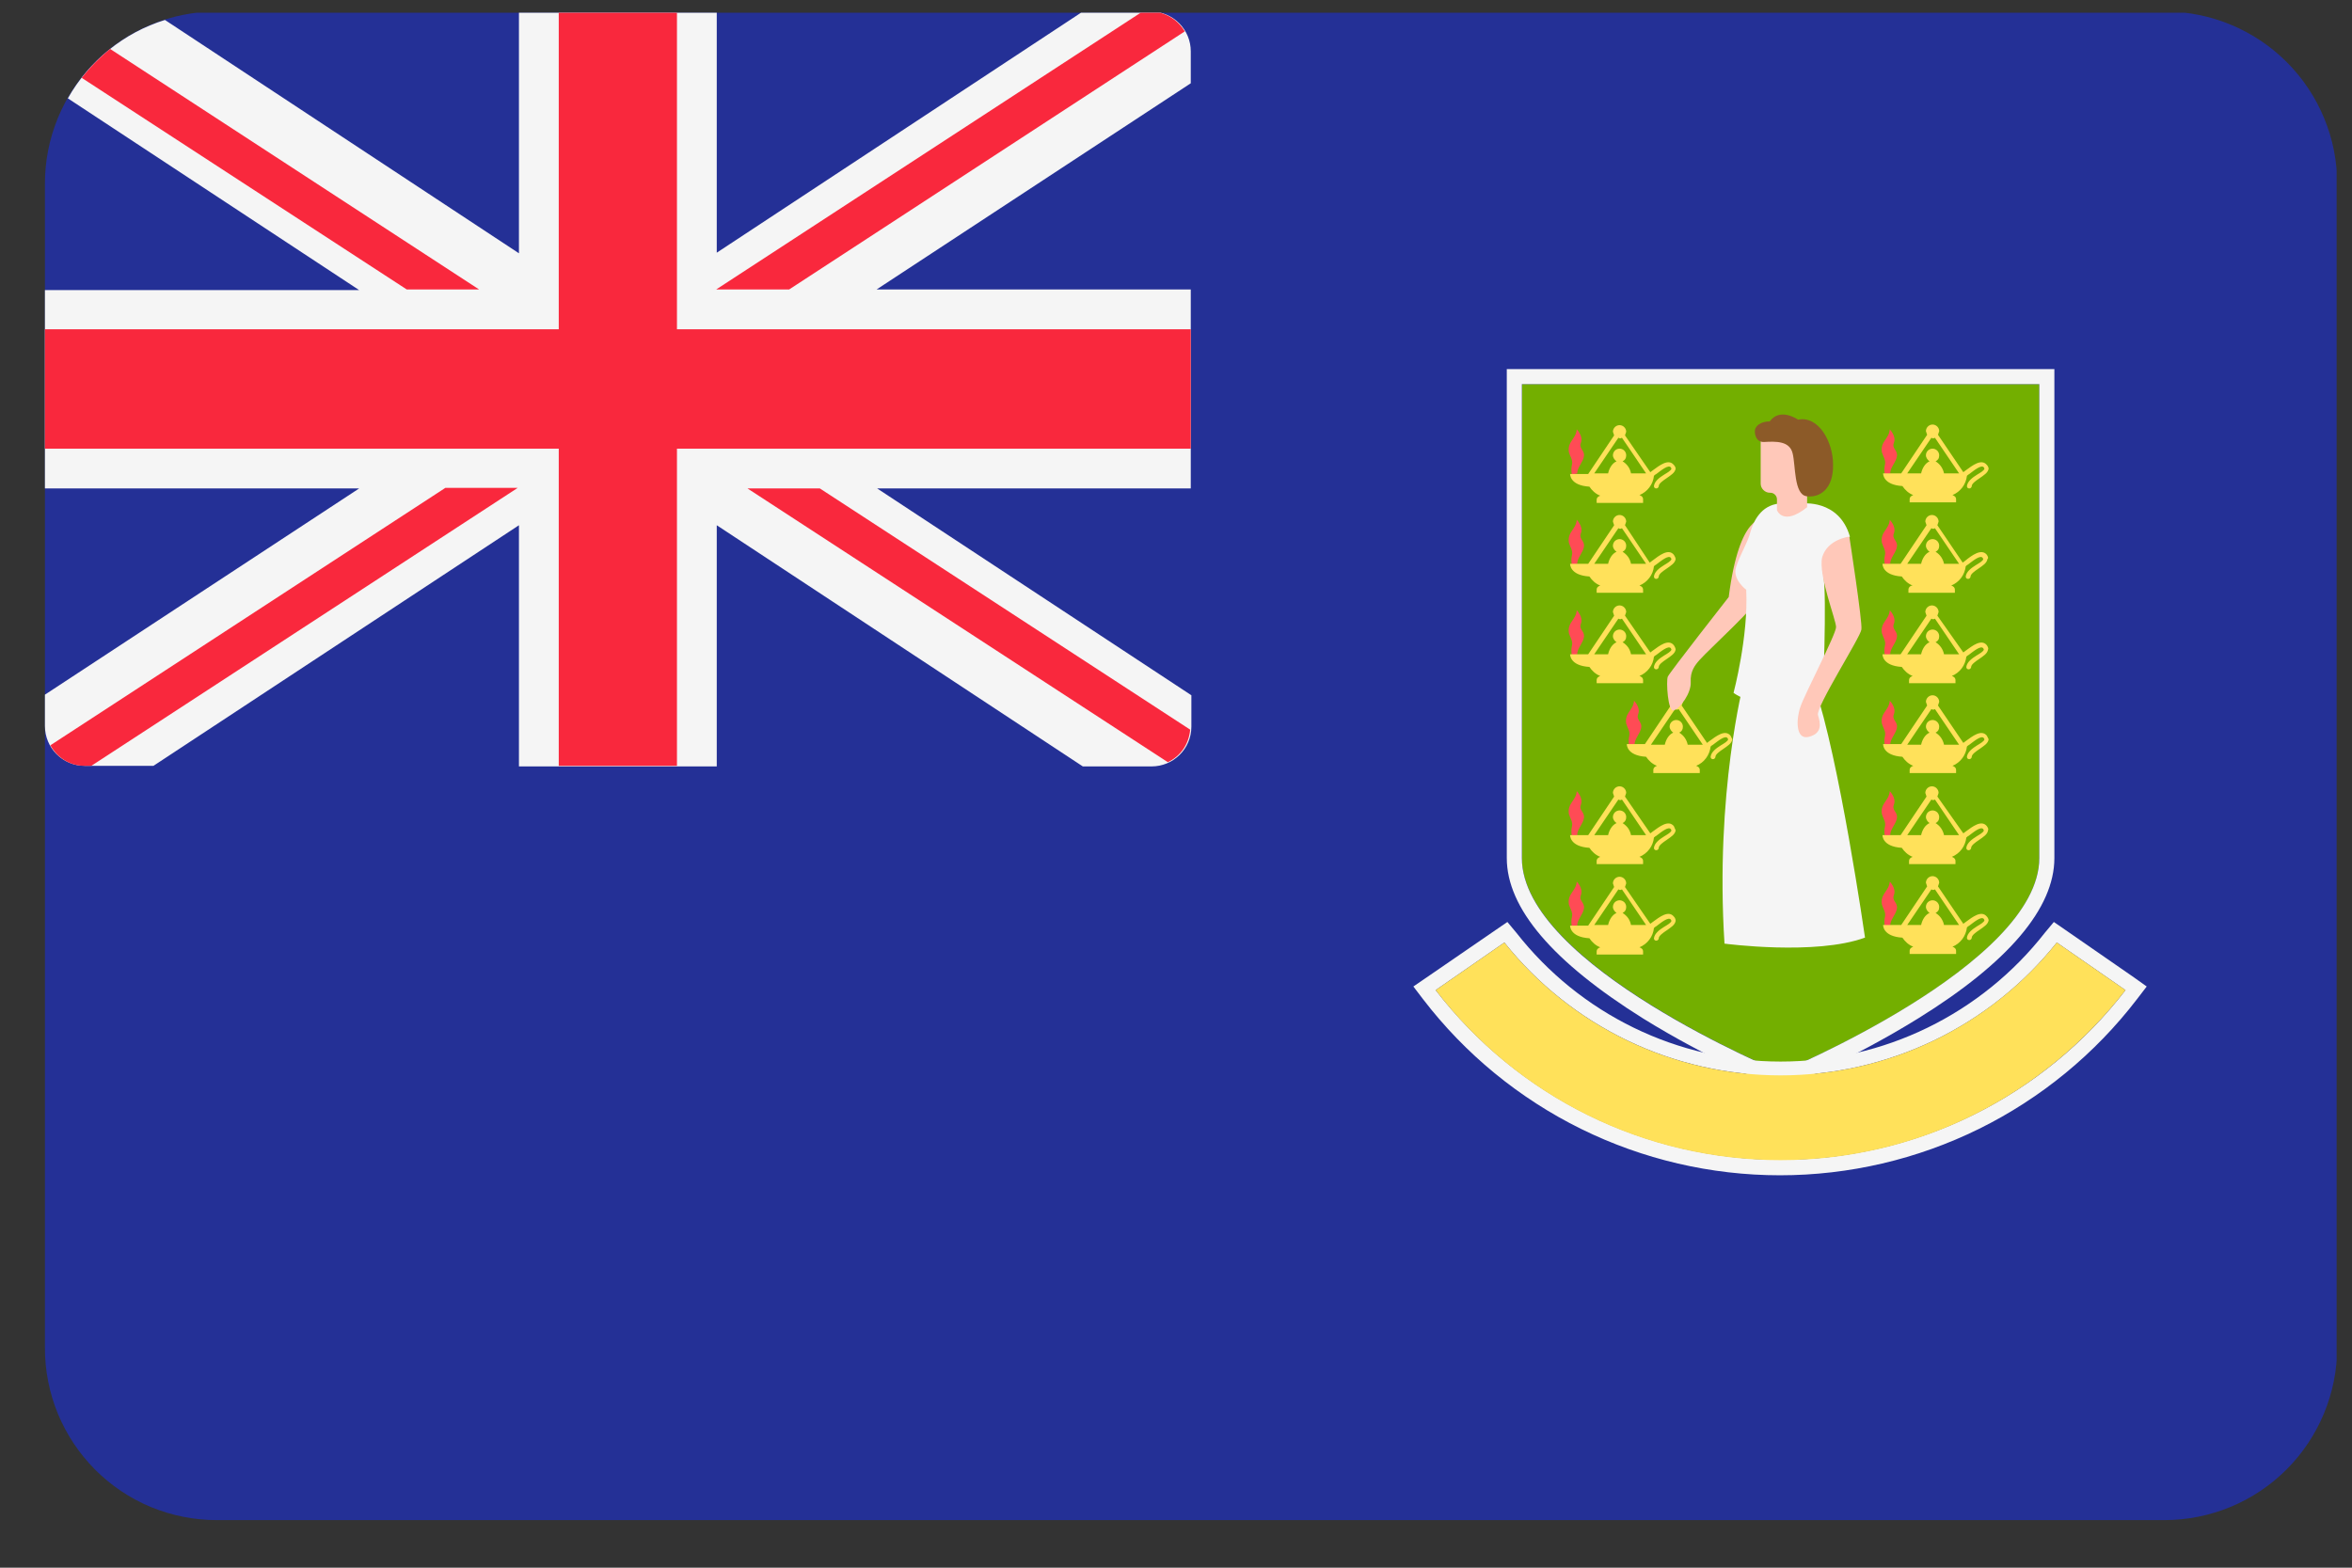 <svg width="39" height="26" viewBox="0 0 39 26" fill="none" xmlns="http://www.w3.org/2000/svg">
<rect x="0" y="0" width="39" height="26" fill="#333333" stroke="none"/>
<g clip-path="url(#clip0_26003_54106)">
<g clip-path="url(#clip1_26003_54106)">
<path d="M35.895 25.211H3.595C3.22 25.211 2.849 25.137 2.502 24.994C2.156 24.85 1.841 24.639 1.576 24.373C1.312 24.107 1.102 23.792 0.959 23.445C0.817 23.098 0.744 22.727 0.745 22.351V3.051C0.744 2.676 0.817 2.305 0.959 1.958C1.102 1.611 1.312 1.295 1.576 1.03C1.841 0.764 2.156 0.553 2.502 0.409C2.849 0.265 3.22 0.191 3.595 0.191H35.905C36.662 0.194 37.387 0.497 37.921 1.033C38.455 1.569 38.755 2.295 38.755 3.051V22.351C38.752 23.109 38.45 23.835 37.915 24.371C37.379 24.907 36.653 25.209 35.895 25.211Z" fill="#243096"/>
<path d="M11.885 4.191V0.201H8.605V4.201L2.735 0.331C2.055 0.541 1.475 1.011 1.125 1.631L5.955 4.811H0.745V8.101H5.955L0.745 11.521V12.041C0.745 12.401 1.035 12.701 1.405 12.701H2.545L8.605 8.711V12.711H11.885V8.711L17.955 12.711H19.095C19.455 12.711 19.755 12.421 19.755 12.051V11.531L14.545 8.101H19.745V4.801H14.535L19.745 1.381V0.851C19.745 0.678 19.677 0.512 19.555 0.388C19.434 0.265 19.268 0.194 19.095 0.191H17.955L11.885 4.191Z" fill="#F5F5F5"/>
<path d="M19.745 5.461H11.225V0.191H9.265V5.461H0.745V7.441H9.265V12.701H11.225V7.441H19.745V5.461Z" fill="#F9283D"/>
<path d="M1.355 1.291L6.745 4.801H7.945L1.825 0.811C1.655 0.951 1.495 1.111 1.355 1.291ZM13.085 4.801L19.645 0.521C19.588 0.423 19.506 0.341 19.408 0.283C19.31 0.225 19.199 0.193 19.085 0.191H18.945L11.875 4.801H13.085ZM7.385 8.091L0.835 12.361C0.945 12.561 1.155 12.701 1.395 12.701H1.515L8.585 8.091H7.385ZM19.735 12.101L13.595 8.101H12.395L19.365 12.641C19.575 12.541 19.715 12.341 19.735 12.101Z" fill="#F9283D"/>
<path d="M29.525 6.371H25.235V14.231C25.235 16.001 29.525 17.781 29.525 17.781C29.525 17.781 33.815 16.011 33.815 14.231V6.371H29.525Z" fill="#73AF00"/>
<path d="M27.015 12.371C27.015 12.371 26.995 12.291 27.015 12.211C27.035 12.131 26.985 12.071 26.965 12.001C26.935 11.821 27.085 11.781 27.095 11.621C27.095 11.621 27.205 11.731 27.165 11.841C27.125 11.941 27.225 11.961 27.215 12.061C27.205 12.161 27.095 12.261 27.105 12.351L27.015 12.371Z" fill="#FF4B55"/>
<path d="M28.695 12.201C28.605 12.091 28.455 12.211 28.345 12.291L28.305 12.321L27.885 11.701L27.905 11.641C27.905 11.581 27.855 11.531 27.795 11.531C27.735 11.531 27.685 11.581 27.685 11.641L27.705 11.701L27.275 12.341H26.975C26.975 12.341 26.965 12.531 27.295 12.551C27.335 12.611 27.395 12.671 27.475 12.701C27.445 12.711 27.415 12.731 27.415 12.771V12.821H28.185V12.771C28.185 12.731 28.155 12.711 28.125 12.701C28.19 12.675 28.247 12.631 28.289 12.574C28.331 12.518 28.357 12.451 28.365 12.381C28.376 12.369 28.39 12.359 28.405 12.351C28.485 12.291 28.605 12.191 28.645 12.241L28.655 12.261C28.655 12.291 28.585 12.331 28.535 12.361C28.455 12.411 28.375 12.471 28.365 12.551C28.365 12.571 28.375 12.591 28.405 12.591C28.425 12.591 28.445 12.571 28.445 12.551C28.445 12.511 28.515 12.461 28.575 12.421C28.645 12.371 28.715 12.331 28.725 12.261L28.695 12.201ZM27.985 12.351C27.977 12.31 27.96 12.271 27.936 12.236C27.912 12.202 27.881 12.173 27.845 12.151C27.885 12.131 27.905 12.101 27.905 12.051C27.905 12.022 27.893 11.994 27.872 11.973C27.852 11.953 27.824 11.941 27.795 11.941C27.765 11.941 27.738 11.953 27.717 11.973C27.696 11.994 27.685 12.022 27.685 12.051C27.685 12.091 27.715 12.131 27.745 12.151C27.675 12.181 27.625 12.261 27.605 12.351H27.375L27.775 11.761L27.805 11.771L27.835 11.761L28.235 12.351H27.985Z" fill="#FFE15A"/>
<path d="M29.245 8.612C29.245 8.612 28.845 8.492 28.665 9.902C28.665 9.902 27.685 11.152 27.655 11.222C27.625 11.292 27.655 11.822 27.755 11.782C27.865 11.742 28.045 11.492 28.035 11.312C28.025 11.132 28.105 11.032 28.185 10.942C28.335 10.772 29.175 10.012 29.215 9.842C29.255 9.672 29.245 8.612 29.245 8.612Z" fill="#FFC8B9"/>
<path d="M29.875 8.351C29.875 8.351 30.495 8.271 30.675 8.901C30.675 8.901 30.165 9.181 30.235 9.541C30.295 9.901 30.225 11.571 30.225 11.571C29.255 11.891 28.745 11.491 28.745 11.491C28.745 11.491 28.995 10.551 28.955 9.781C28.955 9.781 28.725 9.611 28.785 9.411C28.845 9.211 28.985 8.991 29.025 8.821C29.075 8.651 29.195 8.381 29.505 8.351C29.805 8.331 29.875 8.351 29.875 8.351Z" fill="#F5F5F5"/>
<path d="M28.915 11.31C28.915 11.31 28.435 13.15 28.595 15.65C28.595 15.65 30.105 15.851 30.925 15.55C30.925 15.55 30.495 12.56 30.085 11.38L28.915 11.31Z" fill="#F5F5F5"/>
<path d="M29.195 7.262V8.022C29.195 8.102 29.265 8.172 29.345 8.172H29.355C29.415 8.172 29.465 8.222 29.465 8.282V8.462C29.465 8.462 29.565 8.732 29.965 8.412V7.272L29.195 7.262Z" fill="#FFC8B9"/>
<path d="M29.105 7.11C29.085 7.17 29.105 7.34 29.255 7.33C29.445 7.32 29.675 7.31 29.725 7.52C29.775 7.72 29.745 8.2 29.955 8.23C30.165 8.26 30.405 8.12 30.395 7.7C30.395 7.33 30.155 6.89 29.815 6.96C29.815 6.96 29.515 6.75 29.345 6.99C29.345 6.99 29.165 6.98 29.105 7.11Z" fill="#8C5A28"/>
<path d="M30.665 8.9C30.665 8.9 30.885 10.32 30.865 10.44C30.855 10.56 30.105 11.73 30.145 11.86C30.185 11.99 30.225 12.16 29.995 12.22C29.765 12.28 29.785 11.91 29.855 11.72C29.915 11.53 30.445 10.52 30.445 10.4C30.445 10.28 30.145 9.53 30.215 9.24C30.305 8.94 30.665 8.9 30.665 8.9Z" fill="#FFC8B9"/>
<path d="M26.065 7.871C26.065 7.871 26.045 7.791 26.065 7.711C26.085 7.631 26.035 7.571 26.015 7.501C25.985 7.321 26.135 7.281 26.145 7.121C26.145 7.121 26.255 7.231 26.215 7.341C26.175 7.441 26.275 7.461 26.265 7.561C26.255 7.661 26.145 7.761 26.155 7.851L26.065 7.871Z" fill="#FF4B55"/>
<path d="M27.755 7.711C27.665 7.601 27.515 7.721 27.405 7.801L27.365 7.831L26.945 7.221L26.965 7.161C26.965 7.101 26.915 7.051 26.855 7.051C26.795 7.051 26.745 7.101 26.745 7.161L26.765 7.221L26.335 7.861H26.035C26.035 7.861 26.025 8.051 26.355 8.071C26.395 8.131 26.455 8.191 26.535 8.221C26.505 8.231 26.475 8.251 26.475 8.291V8.341H27.245V8.281C27.245 8.241 27.215 8.221 27.185 8.211C27.25 8.184 27.307 8.14 27.349 8.084C27.392 8.028 27.418 7.961 27.425 7.891C27.437 7.878 27.45 7.868 27.465 7.861C27.545 7.801 27.665 7.701 27.705 7.751L27.715 7.771C27.715 7.801 27.645 7.841 27.595 7.871C27.515 7.921 27.435 7.981 27.425 8.061C27.425 8.081 27.435 8.101 27.465 8.101C27.485 8.101 27.505 8.081 27.505 8.061C27.505 8.021 27.575 7.971 27.635 7.931C27.705 7.881 27.775 7.841 27.785 7.771C27.782 7.748 27.771 7.727 27.755 7.711ZM27.045 7.851C27.037 7.809 27.021 7.77 26.997 7.736C26.972 7.701 26.941 7.672 26.905 7.651C26.945 7.631 26.965 7.601 26.965 7.551C26.965 7.522 26.954 7.494 26.933 7.473C26.912 7.452 26.884 7.441 26.855 7.441C26.826 7.441 26.798 7.452 26.777 7.473C26.757 7.494 26.745 7.522 26.745 7.551C26.745 7.591 26.775 7.631 26.805 7.651C26.735 7.681 26.685 7.761 26.665 7.851H26.435L26.835 7.261L26.865 7.271L26.895 7.261L27.295 7.851H27.045Z" fill="#FFE15A"/>
<path d="M26.065 9.371C26.065 9.371 26.045 9.291 26.065 9.211C26.085 9.131 26.035 9.071 26.015 9.001C25.985 8.821 26.135 8.781 26.145 8.621C26.145 8.621 26.255 8.731 26.215 8.841C26.175 8.941 26.275 8.961 26.265 9.061C26.255 9.161 26.145 9.261 26.155 9.351L26.065 9.371Z" fill="#FF4B55"/>
<path d="M27.755 9.201C27.665 9.091 27.515 9.211 27.395 9.301L27.355 9.331L26.945 8.711L26.965 8.651C26.965 8.591 26.915 8.541 26.855 8.541C26.795 8.541 26.745 8.591 26.745 8.651L26.765 8.711L26.335 9.351H26.035C26.035 9.351 26.025 9.541 26.355 9.561C26.395 9.621 26.455 9.681 26.535 9.711C26.505 9.721 26.475 9.741 26.475 9.781V9.831H27.245V9.781C27.245 9.741 27.215 9.721 27.185 9.711C27.25 9.684 27.307 9.64 27.349 9.584C27.392 9.528 27.418 9.461 27.425 9.391C27.437 9.379 27.45 9.369 27.465 9.361C27.545 9.301 27.665 9.201 27.705 9.251L27.715 9.271C27.715 9.301 27.645 9.341 27.595 9.371C27.515 9.421 27.435 9.481 27.425 9.561C27.425 9.581 27.435 9.601 27.465 9.601C27.485 9.601 27.505 9.581 27.505 9.561C27.505 9.521 27.575 9.471 27.635 9.431C27.705 9.381 27.775 9.341 27.785 9.271C27.781 9.246 27.77 9.222 27.755 9.201ZM27.045 9.351C27.037 9.31 27.021 9.271 26.997 9.236C26.972 9.202 26.941 9.173 26.905 9.151C26.945 9.131 26.965 9.101 26.965 9.051C26.965 9.022 26.954 8.994 26.933 8.973C26.912 8.953 26.884 8.941 26.855 8.941C26.826 8.941 26.798 8.953 26.777 8.973C26.757 8.994 26.745 9.022 26.745 9.051C26.745 9.091 26.775 9.131 26.805 9.151C26.735 9.181 26.685 9.261 26.665 9.351H26.435L26.835 8.761L26.865 8.771L26.895 8.761L27.295 9.351H27.045Z" fill="#FFE15A"/>
<path d="M26.065 10.871C26.065 10.871 26.045 10.791 26.065 10.711C26.085 10.631 26.035 10.571 26.015 10.501C25.985 10.321 26.135 10.281 26.145 10.121C26.145 10.121 26.255 10.231 26.215 10.341C26.175 10.441 26.275 10.461 26.265 10.561C26.255 10.661 26.145 10.761 26.155 10.851L26.065 10.871Z" fill="#FF4B55"/>
<path d="M27.755 10.701C27.665 10.591 27.515 10.711 27.405 10.791L27.365 10.821L26.945 10.211L26.965 10.151C26.965 10.091 26.915 10.041 26.855 10.041C26.795 10.041 26.745 10.091 26.745 10.151L26.765 10.211L26.335 10.851H26.035C26.035 10.851 26.025 11.041 26.355 11.061C26.395 11.121 26.455 11.181 26.535 11.211C26.505 11.221 26.475 11.241 26.475 11.281V11.331H27.245V11.281C27.245 11.241 27.215 11.221 27.185 11.211C27.25 11.184 27.307 11.14 27.349 11.084C27.392 11.028 27.418 10.961 27.425 10.891C27.437 10.879 27.45 10.868 27.465 10.861C27.545 10.801 27.665 10.701 27.705 10.751L27.715 10.771C27.715 10.801 27.645 10.841 27.595 10.871C27.515 10.921 27.435 10.981 27.425 11.061C27.425 11.081 27.435 11.101 27.465 11.101C27.485 11.101 27.505 11.081 27.505 11.061C27.505 11.021 27.575 10.971 27.635 10.931C27.705 10.881 27.775 10.841 27.785 10.771C27.781 10.746 27.77 10.722 27.755 10.701ZM27.045 10.851C27.037 10.81 27.021 10.771 26.997 10.736C26.972 10.702 26.941 10.673 26.905 10.651C26.945 10.631 26.965 10.601 26.965 10.551C26.965 10.522 26.954 10.494 26.933 10.473C26.912 10.453 26.884 10.441 26.855 10.441C26.826 10.441 26.798 10.453 26.777 10.473C26.757 10.494 26.745 10.522 26.745 10.551C26.745 10.591 26.775 10.631 26.805 10.651C26.735 10.681 26.685 10.761 26.665 10.851H26.435L26.835 10.261L26.865 10.271L26.895 10.261L27.295 10.851H27.045Z" fill="#FFE15A"/>
<path d="M26.065 13.871C26.065 13.871 26.045 13.791 26.065 13.711C26.085 13.631 26.035 13.571 26.015 13.501C25.985 13.321 26.135 13.281 26.145 13.121C26.145 13.121 26.255 13.231 26.215 13.341C26.175 13.441 26.275 13.461 26.265 13.561C26.255 13.661 26.145 13.761 26.155 13.851L26.065 13.871Z" fill="#FF4B55"/>
<path d="M27.755 13.701C27.665 13.591 27.515 13.711 27.405 13.791L27.365 13.821L26.945 13.211L26.965 13.151C26.965 13.091 26.915 13.041 26.855 13.041C26.795 13.041 26.745 13.091 26.745 13.151L26.765 13.211L26.335 13.851H26.035C26.035 13.851 26.025 14.041 26.355 14.061C26.395 14.121 26.455 14.181 26.535 14.211C26.505 14.221 26.475 14.241 26.475 14.281V14.331H27.245V14.281C27.245 14.241 27.215 14.221 27.185 14.211C27.25 14.184 27.307 14.14 27.349 14.084C27.392 14.028 27.418 13.961 27.425 13.891C27.437 13.879 27.45 13.868 27.465 13.861C27.545 13.801 27.665 13.701 27.705 13.751L27.715 13.771C27.715 13.801 27.645 13.841 27.595 13.871C27.515 13.921 27.435 13.981 27.425 14.061C27.425 14.081 27.435 14.101 27.465 14.101C27.485 14.101 27.505 14.081 27.505 14.061C27.505 14.021 27.575 13.971 27.635 13.931C27.705 13.881 27.775 13.841 27.785 13.771L27.755 13.701ZM27.045 13.851C27.037 13.81 27.021 13.771 26.997 13.736C26.972 13.702 26.941 13.673 26.905 13.651C26.945 13.631 26.965 13.601 26.965 13.551C26.965 13.522 26.954 13.494 26.933 13.473C26.912 13.453 26.884 13.441 26.855 13.441C26.826 13.441 26.798 13.453 26.777 13.473C26.757 13.494 26.745 13.522 26.745 13.551C26.745 13.591 26.775 13.631 26.805 13.651C26.735 13.681 26.685 13.761 26.665 13.851H26.435L26.835 13.261L26.865 13.271L26.895 13.261L27.295 13.851H27.045Z" fill="#FFE15A"/>
<path d="M26.065 15.371C26.065 15.371 26.045 15.291 26.065 15.211C26.085 15.131 26.035 15.071 26.015 15.001C25.985 14.821 26.135 14.781 26.145 14.621C26.145 14.621 26.255 14.731 26.215 14.841C26.175 14.941 26.275 14.961 26.265 15.061C26.255 15.161 26.145 15.261 26.155 15.351L26.065 15.371Z" fill="#FF4B55"/>
<path d="M27.755 15.201C27.665 15.091 27.515 15.211 27.405 15.291L27.365 15.321L26.945 14.711L26.965 14.651C26.965 14.591 26.915 14.541 26.855 14.541C26.795 14.541 26.745 14.591 26.745 14.651L26.765 14.711L26.335 15.351H26.035C26.035 15.351 26.025 15.541 26.355 15.561C26.395 15.621 26.455 15.681 26.535 15.711C26.505 15.721 26.475 15.741 26.475 15.781V15.831H27.245V15.781C27.245 15.741 27.215 15.721 27.185 15.711C27.25 15.684 27.307 15.64 27.349 15.584C27.392 15.528 27.418 15.461 27.425 15.391C27.437 15.379 27.45 15.368 27.465 15.361C27.545 15.301 27.665 15.201 27.705 15.251L27.715 15.271C27.715 15.301 27.645 15.341 27.595 15.371C27.515 15.421 27.435 15.481 27.425 15.561C27.425 15.581 27.435 15.601 27.465 15.601C27.485 15.601 27.505 15.581 27.505 15.561C27.505 15.521 27.575 15.471 27.635 15.431C27.705 15.381 27.775 15.341 27.785 15.271C27.785 15.245 27.774 15.22 27.755 15.201ZM27.045 15.341C27.037 15.3 27.021 15.261 26.997 15.226C26.972 15.192 26.941 15.163 26.905 15.141C26.945 15.121 26.965 15.091 26.965 15.041C26.965 15.012 26.954 14.984 26.933 14.963C26.912 14.943 26.884 14.931 26.855 14.931C26.826 14.931 26.798 14.943 26.777 14.963C26.757 14.984 26.745 15.012 26.745 15.041C26.745 15.081 26.775 15.121 26.805 15.141C26.735 15.171 26.685 15.251 26.665 15.341H26.435L26.835 14.751L26.865 14.761L26.895 14.751L27.295 15.341H27.045Z" fill="#FFE15A"/>
<path d="M31.255 7.871C31.255 7.871 31.235 7.791 31.255 7.711C31.275 7.631 31.225 7.571 31.205 7.501C31.175 7.321 31.325 7.281 31.335 7.121C31.335 7.121 31.445 7.231 31.405 7.341C31.365 7.441 31.465 7.461 31.455 7.561C31.445 7.661 31.335 7.761 31.345 7.851L31.255 7.871Z" fill="#FF4B55"/>
<path d="M32.945 7.711C32.855 7.601 32.705 7.721 32.595 7.801L32.555 7.831L32.135 7.211L32.155 7.151C32.155 7.091 32.105 7.041 32.045 7.041C31.985 7.041 31.935 7.091 31.935 7.151L31.955 7.211L31.525 7.851H31.225C31.225 7.851 31.215 8.041 31.545 8.061C31.585 8.121 31.645 8.181 31.725 8.211C31.695 8.221 31.665 8.241 31.665 8.281V8.331H32.435V8.281C32.435 8.241 32.405 8.221 32.375 8.211C32.44 8.184 32.496 8.14 32.539 8.084C32.581 8.028 32.607 7.961 32.615 7.891C32.626 7.879 32.64 7.869 32.655 7.861C32.735 7.801 32.855 7.701 32.895 7.751L32.905 7.771C32.905 7.801 32.835 7.841 32.785 7.871C32.705 7.921 32.625 7.981 32.615 8.061C32.615 8.081 32.625 8.101 32.655 8.101C32.675 8.101 32.695 8.081 32.695 8.061C32.695 8.021 32.765 7.971 32.825 7.931C32.895 7.881 32.965 7.841 32.975 7.771C32.971 7.748 32.961 7.727 32.945 7.711ZM32.235 7.851C32.227 7.81 32.21 7.771 32.186 7.736C32.162 7.702 32.131 7.673 32.095 7.651C32.135 7.631 32.155 7.601 32.155 7.551C32.155 7.522 32.143 7.494 32.122 7.473C32.102 7.453 32.074 7.441 32.045 7.441C32.016 7.441 31.988 7.453 31.967 7.473C31.946 7.494 31.935 7.522 31.935 7.551C31.935 7.591 31.965 7.631 31.995 7.651C31.925 7.681 31.875 7.761 31.855 7.851H31.625L32.025 7.261L32.055 7.271L32.085 7.261L32.485 7.851H32.235Z" fill="#FFE15A"/>
<path d="M31.255 9.371C31.255 9.371 31.235 9.291 31.255 9.211C31.275 9.131 31.225 9.071 31.205 9.001C31.175 8.821 31.325 8.781 31.335 8.621C31.335 8.621 31.445 8.731 31.405 8.841C31.365 8.941 31.465 8.961 31.455 9.061C31.445 9.161 31.335 9.261 31.345 9.351L31.255 9.371Z" fill="#FF4B55"/>
<path d="M32.945 9.201C32.855 9.091 32.695 9.211 32.585 9.301L32.545 9.331L32.125 8.711L32.145 8.651C32.145 8.591 32.095 8.541 32.035 8.541C31.975 8.541 31.925 8.591 31.925 8.651L31.945 8.711L31.515 9.351H31.215C31.215 9.351 31.205 9.541 31.535 9.561C31.575 9.621 31.635 9.681 31.715 9.711C31.696 9.711 31.678 9.718 31.665 9.732C31.652 9.745 31.645 9.762 31.645 9.781V9.831H32.415V9.781C32.415 9.741 32.385 9.721 32.355 9.711C32.42 9.684 32.477 9.64 32.519 9.584C32.561 9.528 32.587 9.461 32.595 9.391C32.606 9.379 32.62 9.369 32.635 9.361C32.715 9.301 32.835 9.201 32.875 9.251L32.885 9.271C32.885 9.301 32.815 9.341 32.765 9.371C32.685 9.421 32.605 9.481 32.595 9.561C32.595 9.581 32.605 9.601 32.635 9.601C32.655 9.601 32.675 9.581 32.675 9.561C32.675 9.521 32.745 9.471 32.805 9.431C32.875 9.381 32.945 9.341 32.955 9.271C32.975 9.261 32.965 9.231 32.945 9.201ZM32.235 9.351C32.227 9.31 32.21 9.271 32.186 9.236C32.162 9.202 32.131 9.173 32.095 9.151C32.135 9.131 32.155 9.101 32.155 9.051C32.155 9.022 32.143 8.994 32.123 8.973C32.102 8.953 32.074 8.941 32.045 8.941C32.016 8.941 31.988 8.953 31.967 8.973C31.947 8.994 31.935 9.022 31.935 9.051C31.935 9.091 31.965 9.131 31.995 9.151C31.925 9.181 31.875 9.261 31.855 9.351H31.625L32.025 8.761L32.055 8.771L32.085 8.761L32.485 9.351H32.235Z" fill="#FFE15A"/>
<path d="M31.255 10.871C31.255 10.871 31.235 10.791 31.255 10.711C31.275 10.631 31.225 10.571 31.205 10.501C31.175 10.321 31.325 10.281 31.335 10.121C31.335 10.121 31.445 10.231 31.405 10.341C31.365 10.441 31.465 10.461 31.455 10.561C31.445 10.661 31.335 10.761 31.345 10.851L31.255 10.871Z" fill="#FF4B55"/>
<path d="M32.945 10.701C32.855 10.591 32.705 10.711 32.595 10.791L32.555 10.821L32.125 10.211L32.145 10.151C32.145 10.091 32.095 10.041 32.035 10.041C31.975 10.041 31.925 10.091 31.925 10.151L31.945 10.211L31.515 10.851H31.215C31.215 10.851 31.205 11.041 31.535 11.061C31.575 11.121 31.635 11.181 31.715 11.211C31.685 11.221 31.655 11.241 31.655 11.281V11.331H32.425V11.281C32.425 11.241 32.395 11.221 32.365 11.211C32.43 11.184 32.487 11.14 32.529 11.084C32.571 11.028 32.597 10.961 32.605 10.891C32.616 10.879 32.63 10.868 32.645 10.861C32.725 10.801 32.845 10.701 32.885 10.751L32.895 10.771C32.895 10.801 32.825 10.841 32.775 10.871C32.695 10.921 32.615 10.981 32.605 11.061C32.605 11.081 32.615 11.101 32.645 11.101C32.665 11.101 32.685 11.081 32.685 11.061C32.685 11.021 32.755 10.971 32.815 10.931C32.885 10.881 32.955 10.841 32.965 10.771C32.975 10.761 32.965 10.731 32.945 10.701ZM32.235 10.851C32.227 10.81 32.21 10.771 32.186 10.736C32.162 10.702 32.131 10.673 32.095 10.651C32.135 10.631 32.155 10.601 32.155 10.551C32.155 10.522 32.143 10.494 32.123 10.473C32.102 10.453 32.074 10.441 32.045 10.441C32.016 10.441 31.988 10.453 31.967 10.473C31.947 10.494 31.935 10.522 31.935 10.551C31.935 10.591 31.965 10.631 31.995 10.651C31.925 10.681 31.875 10.761 31.855 10.851H31.625L32.025 10.261L32.055 10.271L32.085 10.261L32.485 10.851H32.235Z" fill="#FFE15A"/>
<path d="M31.255 12.371C31.255 12.371 31.235 12.291 31.255 12.211C31.275 12.131 31.225 12.071 31.205 12.001C31.175 11.821 31.325 11.781 31.335 11.621C31.335 11.621 31.445 11.731 31.405 11.841C31.365 11.941 31.465 11.961 31.455 12.061C31.445 12.161 31.335 12.261 31.345 12.351L31.255 12.371Z" fill="#FF4B55"/>
<path d="M32.945 12.201C32.855 12.091 32.705 12.211 32.595 12.291L32.555 12.321L32.135 11.701L32.155 11.641C32.155 11.581 32.105 11.531 32.045 11.531C31.985 11.531 31.935 11.581 31.935 11.641L31.955 11.701L31.525 12.341H31.225C31.225 12.341 31.215 12.531 31.545 12.551C31.585 12.611 31.645 12.671 31.725 12.701C31.695 12.711 31.665 12.731 31.665 12.771V12.821H32.435V12.771C32.435 12.731 32.405 12.711 32.375 12.701C32.44 12.675 32.496 12.631 32.539 12.574C32.581 12.518 32.607 12.451 32.615 12.381C32.626 12.369 32.64 12.359 32.655 12.351C32.735 12.291 32.855 12.191 32.895 12.241L32.905 12.261C32.905 12.291 32.835 12.331 32.785 12.361C32.705 12.411 32.625 12.471 32.615 12.551C32.615 12.571 32.625 12.591 32.655 12.591C32.675 12.591 32.695 12.571 32.695 12.551C32.695 12.511 32.765 12.461 32.825 12.421C32.895 12.371 32.965 12.331 32.975 12.261L32.945 12.201ZM32.235 12.351C32.227 12.31 32.21 12.271 32.186 12.236C32.162 12.202 32.131 12.173 32.095 12.151C32.135 12.131 32.155 12.101 32.155 12.051C32.155 12.022 32.143 11.994 32.122 11.973C32.102 11.953 32.074 11.941 32.045 11.941C32.016 11.941 31.988 11.953 31.967 11.973C31.946 11.994 31.935 12.022 31.935 12.051C31.935 12.091 31.965 12.131 31.995 12.151C31.925 12.181 31.875 12.261 31.855 12.351H31.625L32.025 11.761L32.055 11.771L32.085 11.761L32.485 12.351H32.235Z" fill="#FFE15A"/>
<path d="M31.255 13.871C31.255 13.871 31.235 13.791 31.255 13.711C31.275 13.631 31.225 13.571 31.205 13.501C31.175 13.321 31.325 13.281 31.335 13.121C31.335 13.121 31.445 13.231 31.405 13.341C31.365 13.441 31.465 13.461 31.455 13.561C31.445 13.661 31.335 13.761 31.345 13.851L31.255 13.871Z" fill="#FF4B55"/>
<path d="M32.945 13.701C32.855 13.591 32.705 13.711 32.595 13.791L32.555 13.821L32.125 13.211L32.145 13.151C32.145 13.091 32.095 13.041 32.035 13.041C31.975 13.041 31.925 13.091 31.925 13.151L31.945 13.211L31.515 13.851H31.215C31.215 13.851 31.205 14.041 31.535 14.061C31.575 14.121 31.635 14.181 31.715 14.211C31.685 14.221 31.655 14.241 31.655 14.281V14.331H32.425V14.281C32.425 14.241 32.395 14.221 32.365 14.211C32.43 14.184 32.487 14.14 32.529 14.084C32.571 14.028 32.597 13.961 32.605 13.891C32.616 13.879 32.63 13.868 32.645 13.861C32.725 13.801 32.845 13.701 32.885 13.751L32.895 13.771C32.895 13.801 32.825 13.841 32.775 13.871C32.695 13.921 32.615 13.981 32.605 14.061C32.605 14.081 32.615 14.101 32.645 14.101C32.665 14.101 32.685 14.081 32.685 14.061C32.685 14.021 32.755 13.971 32.815 13.931C32.885 13.881 32.955 13.841 32.965 13.771C32.975 13.751 32.965 13.731 32.945 13.701ZM32.235 13.851C32.227 13.81 32.21 13.771 32.186 13.736C32.162 13.702 32.131 13.673 32.095 13.651C32.135 13.631 32.155 13.601 32.155 13.551C32.155 13.522 32.143 13.494 32.123 13.473C32.102 13.453 32.074 13.441 32.045 13.441C32.016 13.441 31.988 13.453 31.967 13.473C31.947 13.494 31.935 13.522 31.935 13.551C31.935 13.591 31.965 13.631 31.995 13.651C31.925 13.681 31.875 13.761 31.855 13.851H31.625L32.025 13.261L32.055 13.271L32.085 13.261L32.485 13.851H32.235Z" fill="#FFE15A"/>
<path d="M31.255 15.371C31.255 15.371 31.235 15.291 31.255 15.211C31.275 15.131 31.225 15.071 31.205 15.001C31.175 14.821 31.325 14.781 31.335 14.621C31.335 14.621 31.445 14.731 31.405 14.841C31.365 14.941 31.465 14.961 31.455 15.061C31.445 15.161 31.335 15.261 31.345 15.351L31.255 15.371Z" fill="#FF4B55"/>
<path d="M32.945 15.201C32.855 15.091 32.705 15.211 32.595 15.291L32.555 15.321L32.135 14.701L32.155 14.641C32.155 14.581 32.105 14.531 32.045 14.531C31.985 14.531 31.935 14.581 31.935 14.641L31.955 14.701L31.525 15.341H31.225C31.225 15.341 31.215 15.531 31.545 15.551C31.585 15.611 31.645 15.671 31.725 15.701C31.695 15.711 31.665 15.731 31.665 15.771V15.821H32.435V15.771C32.435 15.731 32.405 15.711 32.375 15.701C32.44 15.675 32.496 15.631 32.539 15.574C32.581 15.518 32.607 15.451 32.615 15.381C32.626 15.369 32.64 15.359 32.655 15.351C32.735 15.291 32.855 15.191 32.895 15.241L32.905 15.261C32.905 15.291 32.835 15.331 32.785 15.361C32.705 15.411 32.625 15.471 32.615 15.551C32.615 15.571 32.625 15.591 32.655 15.591C32.675 15.591 32.695 15.571 32.695 15.551C32.695 15.511 32.765 15.461 32.825 15.421C32.895 15.371 32.965 15.331 32.975 15.261C32.971 15.239 32.961 15.218 32.945 15.201ZM32.235 15.341C32.227 15.3 32.21 15.261 32.186 15.226C32.162 15.192 32.131 15.163 32.095 15.141C32.135 15.121 32.155 15.091 32.155 15.041C32.155 15.012 32.143 14.984 32.122 14.963C32.102 14.943 32.074 14.931 32.045 14.931C32.016 14.931 31.988 14.943 31.967 14.963C31.946 14.984 31.935 15.012 31.935 15.041C31.935 15.081 31.965 15.121 31.995 15.141C31.925 15.171 31.875 15.251 31.855 15.341H31.625L32.025 14.751L32.055 14.761L32.085 14.751L32.485 15.341H32.235Z" fill="#FFE15A"/>
<path d="M33.815 6.371V14.231C33.815 16.001 29.525 17.781 29.525 17.781C29.525 17.781 25.235 16.011 25.235 14.231V6.371H33.815ZM34.065 6.121H24.985V14.231C24.985 15.061 25.745 15.951 27.245 16.891C28.325 17.561 29.385 18.001 29.425 18.021L29.525 18.061L29.625 18.021C29.665 18.001 30.725 17.561 31.805 16.891C33.305 15.961 34.065 15.061 34.065 14.231V6.121Z" fill="#F5F5F5"/>
<path d="M34.105 15.631L35.245 16.421C34.571 17.297 33.705 18.006 32.713 18.494C31.721 18.982 30.631 19.235 29.526 19.235C28.42 19.235 27.33 18.982 26.338 18.494C25.346 18.006 24.48 17.297 23.805 16.421L24.945 15.631C25.494 16.319 26.191 16.874 26.984 17.256C27.777 17.637 28.646 17.835 29.526 17.835C30.405 17.835 31.274 17.637 32.067 17.256C32.86 16.874 33.557 16.319 34.105 15.631ZM34.056 15.291L33.906 15.471C33.386 16.136 32.721 16.674 31.962 17.044C31.203 17.414 30.37 17.606 29.526 17.606C28.681 17.606 27.848 17.414 27.089 17.044C26.33 16.674 25.666 16.136 25.145 15.471L24.995 15.291L24.805 15.421L23.655 16.211L23.436 16.361L23.596 16.571C24.292 17.479 25.188 18.215 26.215 18.722C27.241 19.228 28.371 19.492 29.515 19.492C30.66 19.492 31.79 19.228 32.816 18.722C33.843 18.215 34.739 17.479 35.435 16.571L35.596 16.361L35.386 16.211L34.245 15.421L34.056 15.291Z" fill="#F5F5F5"/>
<path d="M29.525 19.241C31.845 19.241 33.915 18.141 35.245 16.421L34.105 15.631C33.556 16.319 32.859 16.874 32.066 17.256C31.273 17.637 30.405 17.835 29.525 17.835C28.645 17.835 27.776 17.637 26.983 17.256C26.19 16.874 25.494 16.319 24.945 15.631L23.805 16.421C24.477 17.299 25.343 18.011 26.335 18.5C27.327 18.989 28.419 19.242 29.525 19.241Z" fill="#FFE15A"/>
</g>
</g>
<defs>
<clipPath id="clip0_26003_54106">
<rect width="38" height="25" fill="white" transform="translate(0.745 0.211)"/>
</clipPath>
<clipPath id="clip1_26003_54106">
<rect width="38" height="25" fill="white" transform="translate(0.745 0.211)"/>
</clipPath>
</defs>
</svg>
